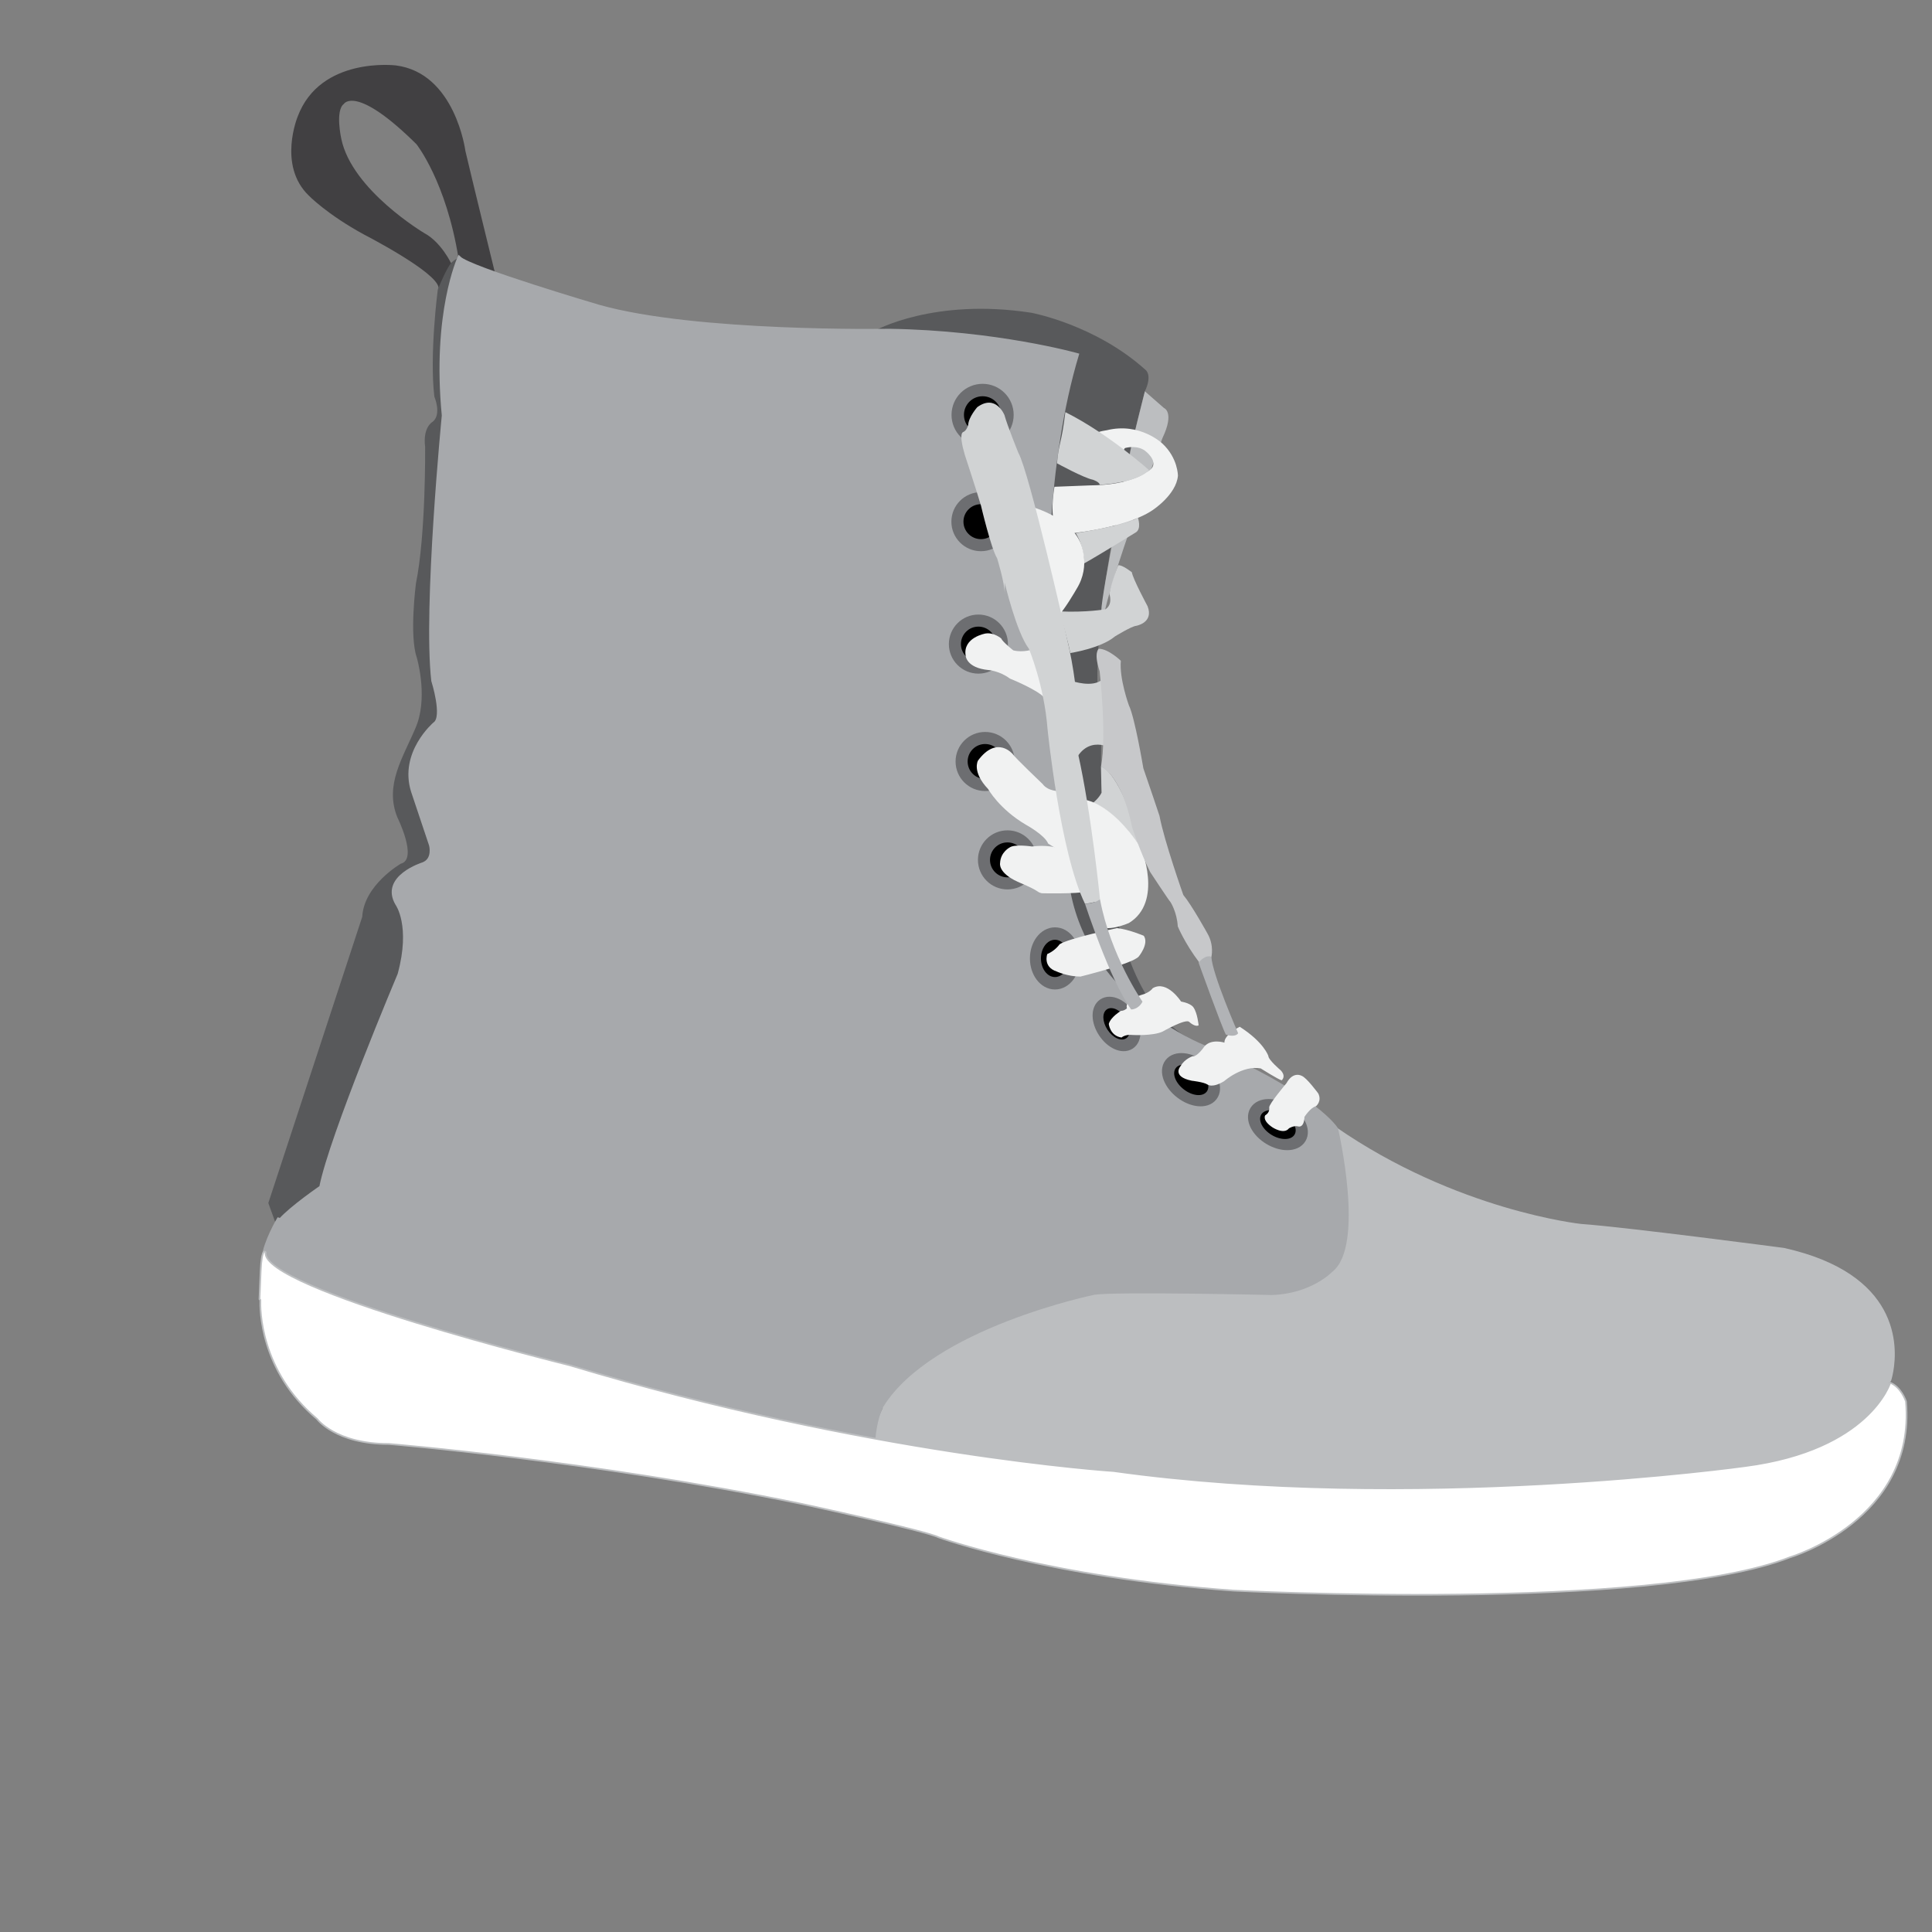 <?xml version="1.0" encoding="utf-8"?>
<!-- Generator: Adobe Illustrator 15.0.0, SVG Export Plug-In . SVG Version: 6.00 Build 0)  -->
<!DOCTYPE svg PUBLIC "-//W3C//DTD SVG 1.1//EN" "http://www.w3.org/Graphics/SVG/1.1/DTD/svg11.dtd">
<svg version="1.1" xmlns="http://www.w3.org/2000/svg" xmlns:xlink="http://www.w3.org/1999/xlink" x="0px" y="0px" width="576px"
	 height="576px" viewBox="0 0 576 576" enable-background="new 0 0 576 576" xml:space="preserve">
<rect x="0" y="0" width="576" height="576" fill="#808080" stroke="none"/>
<g id="punta">
	<path fill="none" stroke="#262262" stroke-miterlimit="10" d="M1079.751,602.235c0,0,10.408-30.254-31.88-39.687
		c0,0-46.842-6.182-60.505-7.157c0,0-37.083-3.902-73.19-28.95c0,0,8.133,35.131-1.626,42.612c0,0-6.182,6.506-17.893,6.831
		c0,0-46.517-1.057-53.348-0.08c0,0-49.038,10.002-63.921,33.911c0,0,35.295,11.711,64.896,15.614c0,0,70.589,9.108,168.503-1.627
		C1010.788,623.703,1058.607,619.151,1079.751,602.235z"/>
	<path fill="#BCBEC0" d="M862,247"/>
	<g>
		<path fill="#BCBEC0" d="M564.45,408.927c1.374-7.728,1.859-29.192-32.555-36.868c0,0-46.842-6.182-60.505-7.157
			c0,0-37.083-3.902-73.19-28.95c0,0,8.133,35.131-1.626,42.612c0,0-6.182,6.506-17.893,6.831c0,0-46.517-1.057-53.348-0.08
			c0,0-49.039,10.002-63.921,33.911c0,0,0.629,0.208,1.764,0.571c-1.373,2.728-2.971,6.562-2.677,9.203c0,0,74.5,22.5,217.5,17
			c0,0,76.066,0.49,85.533-33.755l-0.411,0.007c0.175-0.135,0.35-0.269,0.521-0.404c-0.003,0.012-0.006,0.023-0.009,0.035
			c0.003-0.012,0.006-0.023,0.009-0.035c0.044-0.034,0.09-0.068,0.133-0.103C563.775,411.745,564.137,410.695,564.45,408.927"/>
		<path fill="#BCBEC0" d="M563.547,412.196c-0.005,0.017-0.009,0.032-0.014,0.049C563.533,412.245,563.539,412.226,563.547,412.196z
			"/>
		<path fill="#BCBEC0" d="M563.547,412.196c0.029-0.107,0.057-0.207,0.087-0.313C563.591,412.036,563.562,412.141,563.547,412.196z"
			/>
	</g>
</g>
<g id="lengueta">
	<path fill="#58595B" d="M261,98.5c0,0,17.5-9.75,46.5-5.25c0,0,19,3.5,34,17c0,0,2.168,1.417-0.166,6.417
		c0,0-19.334,71.833-12.834,99.833c0,0-4.5,75,25,92.5L320,299L261,98.5z"/>
</g>
<g id="trasero">
	<path fill="#58595B" d="M82.333,365.104c1.644-3.452,13.334-11.438,13.334-11.438c2.959-15.128,23.334-63.379,23.334-63.379
		c3.999-14.621-0.668-20.954-0.668-20.954c-4.769-8.057,7.739-11.933,7.739-11.933c3.453-1.316,2.302-5.592,2.302-5.592L123,235.75
		c-3.618-11.511,6.525-20.116,6.525-20.116c2.96-1.973-0.493-12.825-0.493-12.825c-2.466-21.706,3.135-78.975,3.135-78.975
		c-2.959-30.584,4.666-47,4.666-47s-4.5,1.333-6.333,9.667c0,0-2.5,19.25-1,31.75c0,0,2.25,5.25-0.5,7.5c0,0-3,1.5-2.25,7.5
		c0,0,0.25,26-2.75,40.75c0,0-2,15.5,0.25,22c0,0,3.185,10.692,0.224,19.49c-0.143,0.425-0.301,0.846-0.474,1.26
		c-3.75,9-9.5,17.25-5.5,27c0,0,6.167,12.417,1,13.75c0,0-11,6.333-11.5,15.833l-28,85.333L82.333,365.104z"/>
</g>
<g id="circulo">
	<path fill="#414042" d="M147.75,82.083c0,0-7.5-30.583-9-37.083c0,0-3-23.25-20.75-25.5c0,0-22.5-2.75-29.25,15.25
		c0,0-6,14.5,3.25,23.5c0,0,5.334,5.583,16.667,11.75c0,0,21.583,11.083,22.083,15.75c0,0,2.583-6.25,3.75-7.25c0,0-3-6.333-8-9
		c0,0-21.583-12.792-24.75-28.125c0,0-1.875-8.375,0.75-10.375c0,0,3.5-6,21.667,12c0,0,8.885,11.125,12.552,34.125L147.75,82.083z"
		/>
</g>
<g id="largo">
	<path fill="#BCBEC0" d="M329,184.25c1.25-9.5,17.312-52.938,17.312-52.938s0.105-0.382,0.271-0.729
		c3.708-7.792,0.417-8.958,0.417-8.958l-5.666-4.958c0,0-4.501,17.75-4.501,18.833s0,0,0,0s-8.499,41.5-8.499,46.667L329,184.25z"/>
	<path fill="#A7A9AC" stroke="#A7A9AC" stroke-miterlimit="10" d="M398.451,336.607c0,0-5.69-9.898-39.928-24.712
		c0,0-33.578-13.169-39.831-45.759c0,0-16.636-96.496,2.457-160.358c0,0-24.023-6.757-56.055-7.257c0,0-57.669,1.045-86.638-7.186
		c0,0-38.476-11.332-41.571-14.502c0,0-7.632,16.432-4.67,47.046c0,0-5.607,57.325-3.139,79.052c0,0,3.457,10.863,0.494,12.838
		c0,0-10.152,8.613-6.531,20.136l5.38,16.075c0,0,1.151,4.28-2.304,5.597c0,0-12.52,3.879-7.747,11.944c0,0,4.671,6.34,0.668,20.975
		c0,0-20.395,48.299-23.357,63.441c0,0-8.604,5.878-12.091,9.731L83,363.5c0,0-4,6.75-4.5,11.5c0,0-9.167,19.084,181.833,57.584
		c0,0-2,3.5,0.167-3.584c0,0,0.333-5.749,2.435-9.898l0.008,0.001c14.744-23.686,63.325-33.595,63.325-33.595
		c6.767-0.967,52.849,0.081,52.849,0.081c11.601-0.322,17.725-6.769,17.725-6.769C406.509,371.408,398.451,336.607,398.451,336.607z
		"/>
</g>
<g id="suela_tennis">
	<path fill="#FFFFFF" stroke="#BCBEC0" stroke-width="0.5" stroke-miterlimit="10" d="M568.169,417.626c0,0-1.406-4.139-4.636-5.381
		c0,0-6.085,19.995-43.219,24.839c0,0-99.353,13.909-188.274,1.49c0,0-73.272-4.72-162.193-31.545c0,0-92.316-22.768-90.66-33.696
		c0,0-1.159-1.822-1.49,5.795l-0.332,8.195c0.078,0.084,0.167,0.168,0.255,0.253c-0.097,2.512-0.204,21.14,16.904,35.473
		c0,0,5.464,7.452,21.361,7.452c0,0,60.605,4.968,123.198,17.884c0,0,36.76,7.948,40.734,9.935c0,0,32.787,11.923,87.928,15.896
		c0,0,124.191,6.458,165.92-9.935c0,0,37.565-11.089,34.585-46.359C568.25,417.922,568.213,417.689,568.169,417.626z"/>
</g>
<g id="suela_hule" display="none">
	<path display="inline" d="M80.333,395.667c0,0-3.833,0.5-4.333,3.5l-2,48.166c0,0,9.333,5.5,51.333,7.167l6.5-10.5h5.5
		l4.167,10.167L174,454.5l5.667-9.5h7.167l2.167,9.666l33.5-0.333l21-25c0,0,38,6.417,85.25,11.167l10.75,13.25l34,2.5l0.5-10
		l5.75,0.5l9,10.25l35.583,2.333l1-10l4.667-0.666l8.667,9.666h36.666l0.667-9l6.333-0.333l6.667,8.5l33.333-0.167l2.334-10.5
		L530,446.5l6.333,9c0,0,18.666-1.333,25.333-4c0,0,5.333-0.999,6-6.833L568,426.834c0,0-0.667-5.001-5.667-4.167l-0.333-11
		c0,0-82.5,8.833-149.5,7.833c0,0-71.167-1.833-113.5-14.833c0,0-29.25-7.667-58-10.167c0,0-28.75,0.5-37.5-10.75
		c0,0-9.25-12-37.75-11.5c0,0-38.5-3-54-5.5c0,0-26.75-2-26.75-8.5c0,0-5.333-1.417-5.333,3.083c0,0-2.166,1.334-1.333,8.334
		L80.333,395.667z"/>
	<path display="inline" fill="none" d="M1156.334,422.334c0,0,10.666-31.001-32.667-40.667c0,0-48-6.334-62-7.334
		c0,0-38-3.999-75-29.666c0,0,8.334,35.999-1.666,43.666c0,0-6.334,6.666-18.334,7c0,0-47.667-1.083-54.667-0.083
		c0,0-50.25,10.25-65.5,34.75c0,0,36.167,12,66.5,16c0,0,72.334,9.333,172.667-1.667
		C1085.667,444.333,1134.668,439.668,1156.334,422.334z"/>
</g>
<g id="ojetes">
	<g>
		<circle fill="none" stroke="#6D6E71" stroke-width="4" stroke-miterlimit="10" cx="292.949" cy="123.695" r="7.264"/>
		<circle cx="292.949" cy="123.695" r="5.56"/>
	</g>
	<g>
		<circle fill="none" stroke="#6D6E71" stroke-width="4" stroke-miterlimit="10" cx="293.699" cy="227.028" r="6.806"/>
		<circle cx="293.699" cy="227.028" r="5.209"/>
	</g>
	<g>
		<circle fill="none" stroke="#6D6E71" stroke-width="4" stroke-miterlimit="10" cx="300.365" cy="256.362" r="6.806"/>
		<circle cx="300.365" cy="256.362" r="5.209"/>
	</g>
	<g>
		
			<ellipse fill="none" stroke="#6D6E71" stroke-width="4" stroke-miterlimit="10" cx="314.532" cy="285.736" rx="5.473" ry="7.264"/>
		<ellipse cx="314.532" cy="285.736" rx="4.188" ry="5.559"/>
	</g>
	<g>
		
			<ellipse transform="matrix(0.834 -0.552 0.552 0.834 -113.206 234.399)" fill="none" stroke="#6D6E71" stroke-width="4" stroke-miterlimit="10" cx="332.823" cy="305.278" rx="4.22" ry="6.781"/>
		<ellipse transform="matrix(0.834 -0.552 0.552 0.834 -113.199 234.354)" cx="332.822" cy="305.277" rx="3.23" ry="5.188"/>
	</g>
	<g>
		
			<ellipse transform="matrix(0.609 -0.793 0.793 0.609 -116.51 407.475)" fill="none" stroke="#6D6E71" stroke-width="4" stroke-miterlimit="10" cx="355.156" cy="321.944" rx="4.714" ry="7.574"/>
		<path d="M357.352,319.083c2.54,1.949,3.615,4.812,2.4,6.39c-1.217,1.582-4.257,1.283-6.795-0.668
			c-2.537-1.949-3.612-4.812-2.399-6.392C351.772,316.834,354.816,317.134,357.352,319.083z"/>
	</g>
	<g>
		
			<ellipse transform="matrix(0.517 -0.856 0.856 0.517 -102.971 488.074)" fill="none" stroke="#6D6E71" stroke-width="4" stroke-miterlimit="10" cx="380.99" cy="335.278" rx="4.714" ry="7.573"/>
		<path d="M382.853,332.19c2.742,1.654,4.129,4.379,3.098,6.082c-1.033,1.708-4.087,1.75-6.827,0.094
			c-2.738-1.654-4.126-4.379-3.097-6.085C377.058,330.577,380.116,330.535,382.853,332.19z"/>
	</g>
	<g>
		<circle fill="none" stroke="#6D6E71" stroke-width="4" stroke-miterlimit="10" cx="291.699" cy="192.028" r="6.806"/>
		<circle cx="291.699" cy="192.028" r="5.209"/>
	</g>
	<g>
		<circle fill="none" stroke="#6D6E71" stroke-width="4" stroke-miterlimit="10" cx="292.449" cy="155.528" r="6.806"/>
		<circle cx="292.449" cy="155.528" r="5.209"/>
	</g>
</g>
<g id="cintas">
	<path fill="#D1D3D4" d="M339.227,154.264c0,0,1.268,3.549-0.761,4.563c0,0-12.168,7.479-15.21,9.126c0,0,0-4.943-2.535-8.999
		C320.721,158.954,336.945,156.418,339.227,154.264z"/>
	<path fill="#D1D3D4" d="M333.375,168.542c0,0-2.072,5.083-2.625,8.542c0,0,1.125,3.038-1.156,4.559c0,0-5.831,1.014-13.689,0.634
		c0,0,2.916,10.394,3.169,12.421c0,0,9.126-1.394,13.309-4.943c0,0,4.943-3.042,6.338-3.168c0,0,5.323-0.888,3.422-5.831
		c0,0-4.436-8.239-4.689-10.14C337.452,170.615,334.516,168.288,333.375,168.542z"/>
	<path fill="#F1F2F2" d="M335.551,133.54c0,0,3.803-1.078,6.254,1.204c0,0,4.732,3.802-0.085,6.084c0,0-4.479,3.803-16.815,3.887
		l-10.529,0.41c0,0-2.291,12.292,2.248,14.209c0,0,18.675-1.521,27.04-7.267c0,0,7.013-4.563,7.52-10.225
		c0,0,0.022-5.324-4.668-9.633c0,0-6.654-6.401-16.604-3.929c0,0-2.725,0.38-2.788,0.824l7.922,5.387
		C335.044,134.491,335.044,133.667,335.551,133.54z"/>
	<path fill="#F1F2F2" d="M306.566,150.799c0,0,11.832,2.873,15.381,10.647c0,0,3.549,6.929-1.015,14.196
		c0,0-3.719,6.591-6.422,9.126L306.566,150.799z"/>
	<path fill="#F1F2F2" d="M293.85,188.867c0,0-6.844,1.141-5.957,6.591c0,0,0.127,3.676,6.845,4.31c0,0,3.295,0.253,6.337,2.535
		c0,0,8.493,3.422,10.395,5.831l-3.423-14.576c0,0-2.915,1.099-5.957,0.338c0,0-3.296-2.62-3.549-3.507
		C298.54,190.388,296.385,188.486,293.85,188.867z"/>
	<path fill="#F1F2F2" d="M301.962,224.864c0,0-4.689-5.831-10.394,1.901c0,0-1.901,3.296,3.042,8.493c0,0,3.296,5.957,11.281,10.647
		c0,0,5.577,3.042,6.591,5.577c0,0,3.422,2.408,7.225,3.422l-3.676-19.013c0,0-3.549,0.126-5.196-2.155
		C310.835,233.737,302.596,225.878,301.962,224.864z"/>
	<path fill="#D1D3D4" d="M319.58,203.021c0,0,6.253,2.197,9.126-0.507c0,0,2.367,15.548,2.367,20.449c0,0-8.451-4.816-11.746,7.098
		L319.58,203.021z"/>
	<path fill="#D1D3D4" d="M328.25,228.562c0,0,3.752,0.231,9.202,14.934c0,0,2.789,8.365,2.028,8.999s0.634,0.127,0.634,0.127
		s-7.605-11.154-14.323-13.182c0,0,1.76-1.354,2.646-3.128C328.438,236.312,328.281,231.969,328.25,228.562z"/>
	<path fill="#F1F2F2" d="M298.159,257.312c0,0-0.715,2.86,5.252,5.577c0.187,0.084,0.379,0.168,0.579,0.254
		c6.591,2.789,4.689,2.662,6.591,3.168c0,0,10.394,0.253,13.436-0.507l-4.31-10.9c0,0-3.803-3.549-12.041-2.535
		c0,0-5.07-0.761-6.592,0.253C301.074,252.623,298.286,254.017,298.159,257.312z"/>
	<path fill="#F1F2F2" d="M315.904,281.522c0,0-1.268,1.901-3.676,2.915c0,0-1.394,3.803,2.789,5.197c0,0,3.295,1.521,7.098,1.521
		c0,0,15.464-3.803,17.365-5.958c0,0,3.169-3.803,1.521-6.211c0,0-4.436-1.901-7.985-2.282
		C333.016,276.705,318.566,279.747,315.904,281.522z"/>
	<path fill="#F1F2F2" d="M330.566,305.267c0,0,0.337,3.549,3.802,4.057c0,0,1.099-1.015,3.296-0.761c0,0,6.083,0.339,8.956-1.014
		c0,0,6.93-3.974,7.943-2.874c0,0,1.689,1.605,2.789,1.014c0,0-0.339-3.634-1.521-5.323c0,0-0.591-1.184-3.718-1.774
		c0,0-4.141-6.506-8.45-3.971c0,0-0.845,1.353-3.464,2.027c0,0-4.987,1.521-4.227,3.971c0,0-0.761,0.761-1.774,0.761
		C334.198,301.379,331.156,303.153,330.566,305.267z"/>
	<path fill="#F1F2F2" d="M352.028,317.772c0,0-2.915,3.169,3.296,4.437c0,0,3.549,0.38,4.689,1.141c0,0,1.395,1.141,4.943-1.014
		c0,0,5.45-4.816,10.9-3.803c0,0,5.24,3.297,6.254,3.55c0,0,1.437-1.099-0.254-2.958c0,0-3.718-3.126-3.718-4.31
		c0,0-1.268-4.055-8.534-8.703c0,0-4.648,2.365-4.563,4.731c0,0-3.972-1.268-5.999,1.184c0,0-2.029,3.041-3.465,2.873
		C355.578,314.9,353.211,315.659,352.028,317.772z"/>
	<path fill="#F1F2F2" d="M377.188,332.539c0,0-0.95,1.458,2.155,3.549c0,0,3.422,2.281,4.943,0.317c0,0,1.457-0.951,2.788-0.57
		c0,0,1.711,0.57,1.838-2.853c0,0,1.774-2.788,3.423-3.169c0,0,1.838-1.457,0.696-3.802c0,0-3.485-4.754-4.943-5.261
		c0,0-2.534-1.521-4.562,2.219c0,0-5.261,6.21-5.134,7.225C378.393,330.194,378.71,331.651,377.188,332.539z"/>
	<path fill="#D1D3D4" d="M317.625,122.875c-1.188,9.801-1.938,8.812-2.5,15.25c0,0,8.004,4.393,10.708,4.9
		c0,0,2.027,0.676,2.027,1.521c0,0,10.986-0.506,14.703-4.394C342.563,140.152,330.469,129.297,317.625,122.875z"/>
	<path fill="#B1B3B6" d="M357.353,287.015c0,0,6.718,18.759,8.111,21.421c0,0,2.662,1.014,3.676-0.38c0,0-7.731-17.619-7.985-22.815
		C361.154,285.24,358.154,283.888,357.353,287.015z"/>
	<path fill="#F1F2F2" d="M323.129,238.426c0,0,7.605,0.253,16.985,14.196c0,0,6.845,16.224-3.549,22.562c0,0-7.184,3.211-9.38,0.339
		L323.129,238.426z"/>
	<path fill="#D1D3D4" d="M299.469,123.759c0,0-2.535-6.422-8.112-2.366c0,0-2.535,2.873-2.703,5.239c0,0-0.339,1.69-1.521,2.197
		c0,0-1.436,0.169,0.507,6.761c0,0,3.549,10.816,4.817,15.125c0,0,3.042,12.928,4.816,15.717c0,0,2.281,7.352,2.281,10.647
		c0,3.295,0-3.296,0-3.296s3.465,14.703,7.184,19.604c0,0,4.562,10.816,5.576,23.998c0,0,3.718,36.843,11.154,52.053
		c0,0,3.337-0.212,4.479-1.353c0,0-2.535-25.604-6.592-43.602c0,0,1.395-15.083-3.422-34.856c0,0-11.027-48.799-14.323-54.63
		C303.609,134.998,300.314,126.885,299.469,123.759z"/>
	<path fill="#B1B3B6" d="M323.468,269.439c0,0,7.436,22.773,13.773,31.518c0,0,2.112,0.084,3.38-2.324
		c0,0-9.507-13.562-12.675-30.547C327.946,268.086,326.257,269.439,323.468,269.439z"/>
	<path fill="#C7C8CA" d="M334.167,197c0,0-3.71-3.583-6.584-3.583c0,0-1.608,1.09,0.25,6.667c0,0,2.191,19.1,0.417,28.479
		c0,0,5.916,1.938,9.329,18.229c0,0,2.281,7.098,5.323,13.182c0,0,5.577,8.492,6.084,9c0,0,1.901,2.915,2.155,7.225
		c0,0,2.027,4.943,6.337,10.647c0,0,1.901-2.408,3.676-1.521c0,0,0.888-3.422-1.141-6.971c0,0-4.689-8.492-7.225-11.534
		c0,0-5.704-16.098-7.098-23.576c0,0-3.296-9.887-4.816-14.196c0,0-2.535-15.21-4.31-18.759
		C336.565,210.288,333.66,202.324,334.167,197z"/>
</g>
</svg>
